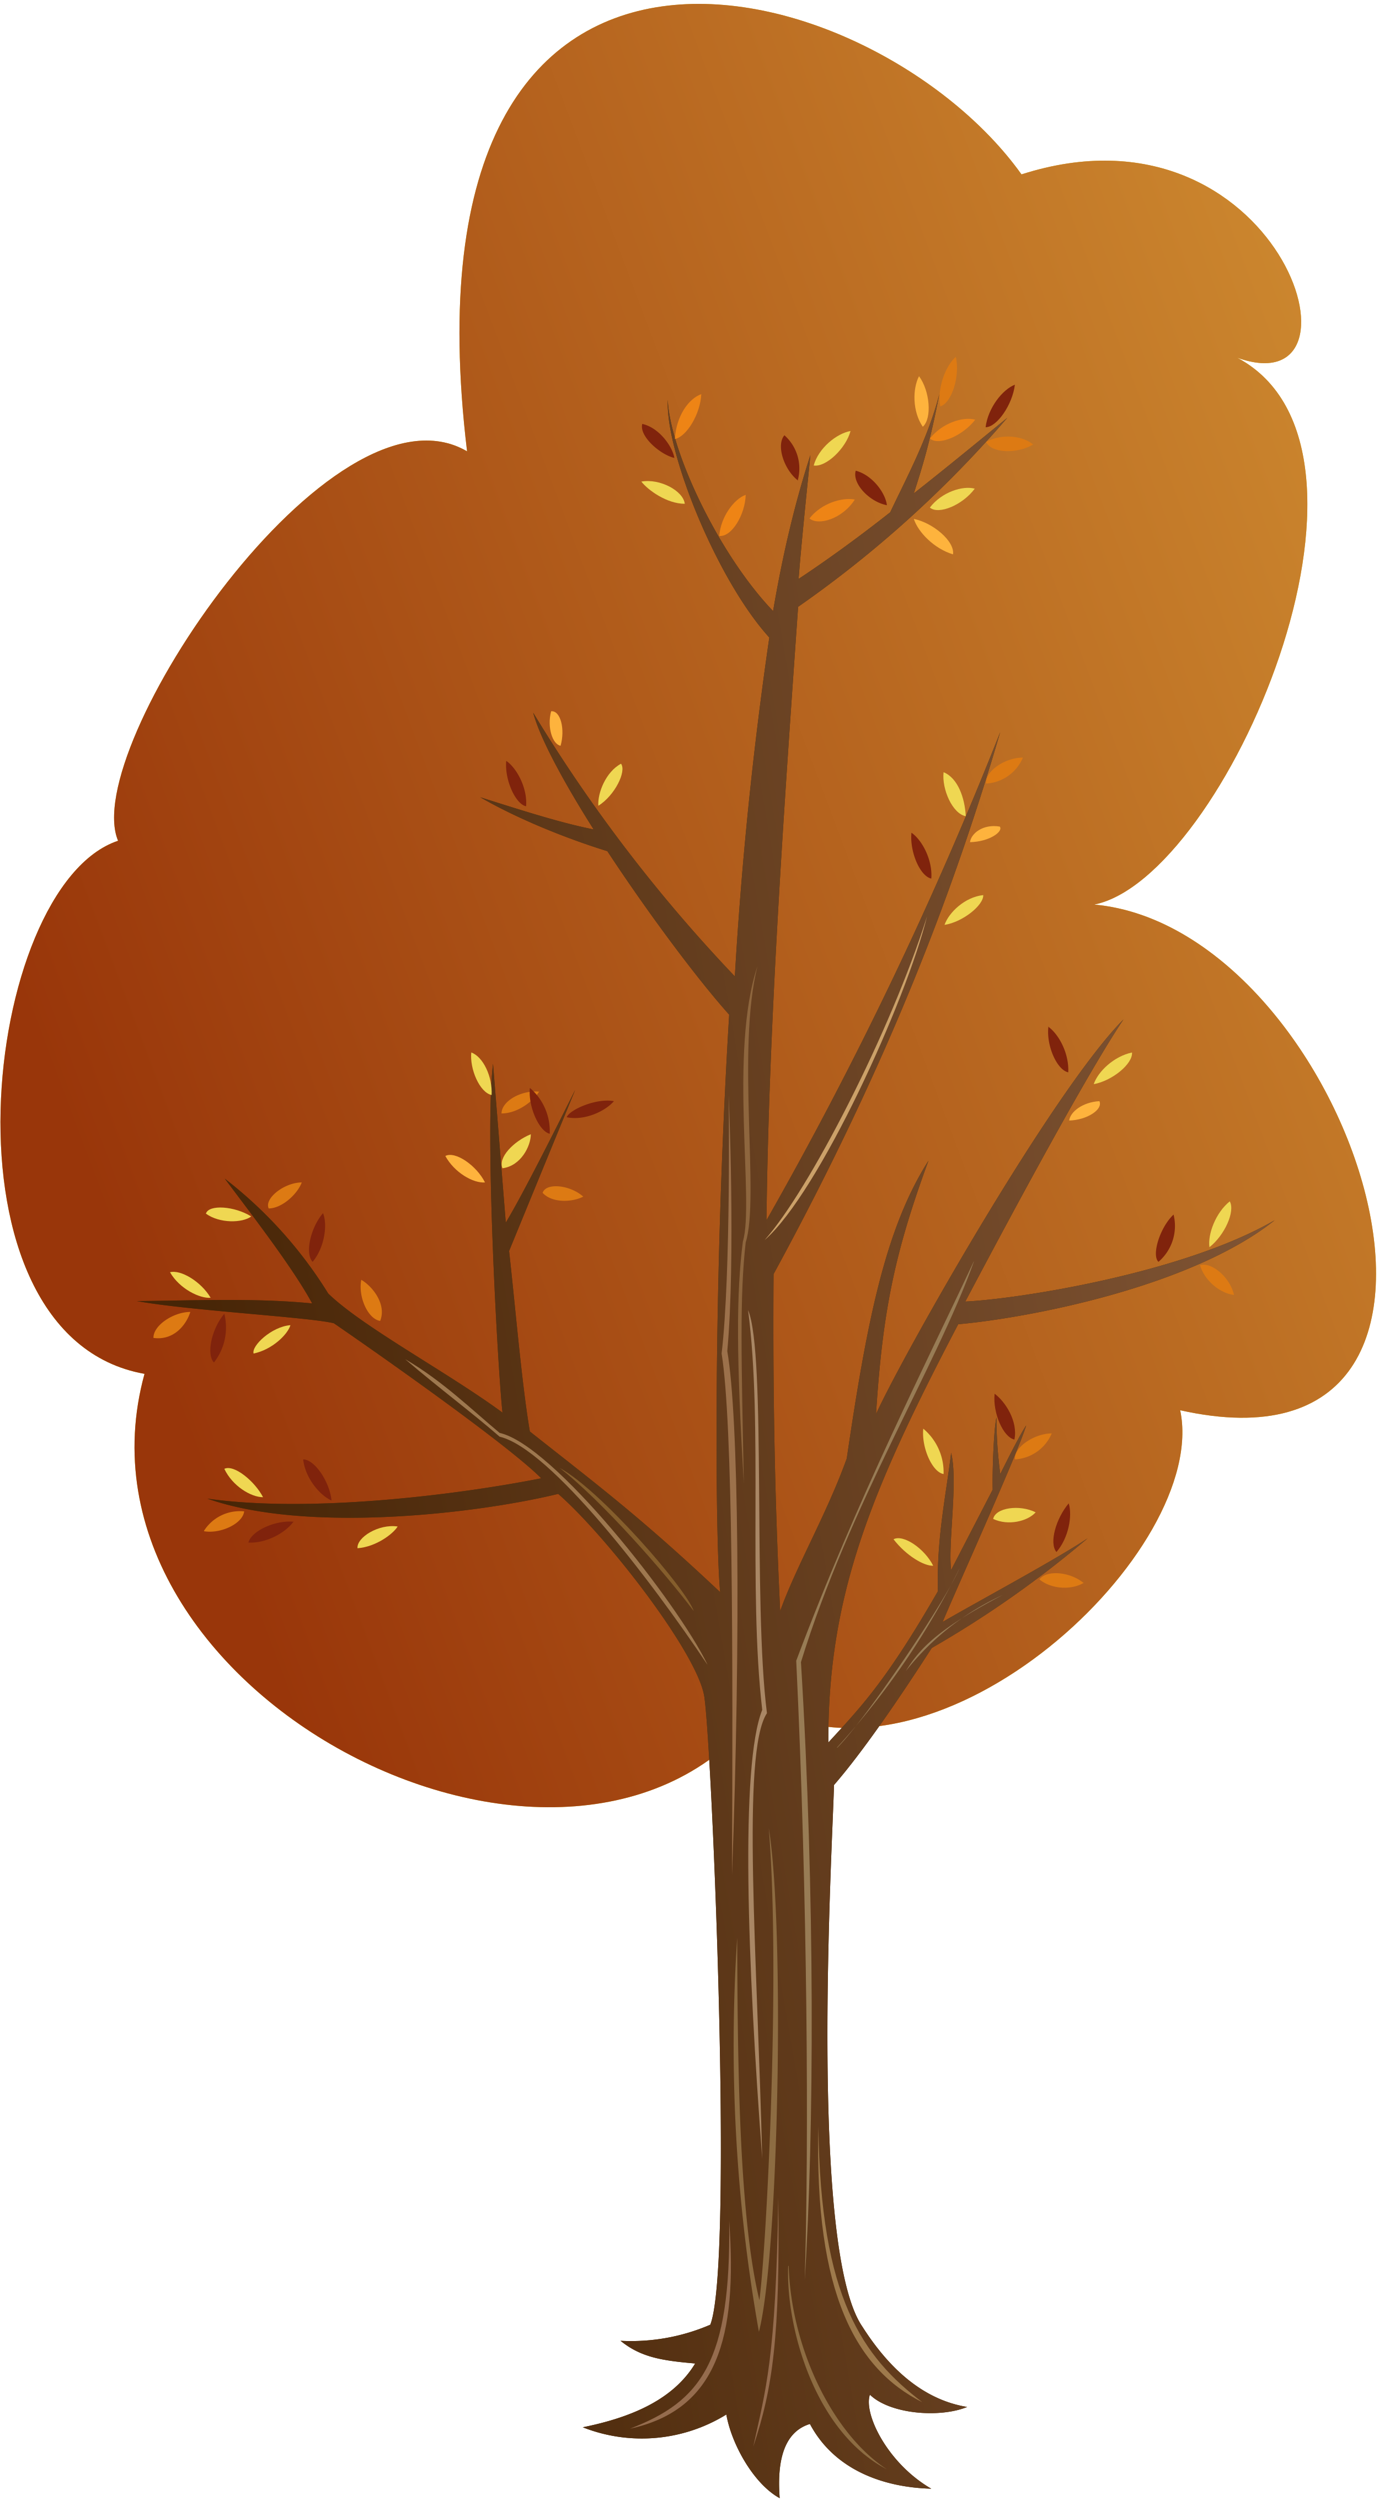<svg xmlns="http://www.w3.org/2000/svg" viewBox="0 0 292 529"><defs><linearGradient id="a" x1="89.1%" x2="0%" y1="0%" y2="45.4%"><stop offset="0%" stop-color="#D29133"/><stop offset="100%" stop-color="#99360A"/></linearGradient><linearGradient id="b" x1="0%" x2="95.1%" y1="30.9%" y2="0%"><stop offset="0%" stop-color="#472506"/><stop offset="100%" stop-color="#845838"/></linearGradient></defs><path fill="#E7B91B" fill-rule="evenodd" d="M161.6 361.1c-39.5 53.4-149.7-2.4-131-70.4-45-8-34.4-103.2-5.6-112.8-8.2-19.4 45.3-99.1 73.9-82.4C83.3-34 185.3-6.5 216.3 36.9c54.4-17.4 75.4 49.4 45.7 38.8 36.6 19.5-2.7 110.2-30.3 115.7 54.8 5 92.5 123.6 18.2 107 6.2 29.5-50.7 83.2-88.3 62.7Z"/><path fill="url(#a)" d="M161.6 361.1c-39.5 53.4-149.7-2.4-131-70.4-45-8-34.4-103.2-5.6-112.8-8.2-19.4 45.3-99.1 73.9-82.4C83.3-34 185.3-6.5 216.3 36.9c54.4-17.4 75.4 49.4 45.7 38.8 36.6 19.5-2.7 110.2-30.3 115.7 54.8 5 92.5 123.6 18.2 107 6.2 29.5-50.7 83.2-88.3 62.7Z"/><path fill="#5A3306" fill-rule="evenodd" d="M149.1 358.8c1.6 9.3 6.3 120.4 1.3 133.1a42.4 42.4 0 0 1-19 3.4c4.3 3.5 8.8 4.2 15.8 4.8-4.6 7.6-13.4 11.4-23.8 13.5a34.1 34.1 0 0 0 30.4-2.7c1.1 6.3 5.8 14.7 11.3 17.7-.6-7.7.8-14 6.4-15.7 5 9.4 15 13.4 25.7 13.7-9.2-5.3-14.4-15.8-13-19.9 4.2 4.1 14.7 5 20.6 2.6-10.5-1.7-17.6-9.8-22.2-17-11.4-16.6-6.3-102-6-114.6 5.2-6 12-15.5 20.7-29a220 220 0 0 0 33-23.2c-6.7 4.5-24.4 14-30.7 17.7 2.6-6.3 15.8-35.4 17.7-41.6-1.2 1.8-3.2 5.7-5.5 10.3-.6-4.7-.8-8.3-.8-12-.6 2.6-.9 11.8-.8 15.3l-8.8 17c-.7-5.5 1.5-18.7 0-24.8-1.1 9.2-3.1 18-2.8 29.3-11 19.1-16.4 24.6-23.2 32-.1-31.1 9-53.2 27.5-88.5 13.8-1.2 48.9-7.6 67-22-19.5 11.3-54.6 16.7-65.5 17.2 3.5-6.6 24.5-46.4 33.5-59.7-15 15.1-46.5 70.6-52.4 83.5 1.4-22.2 4.1-34.5 11.1-53.6-9.1 14.3-13 33.7-17.3 63-4.2 11.7-10.8 23-14.1 32.3-1-20.8-1.6-43-1.4-71.3 24.5-45 38.2-81.3 48-114.7a809 809 0 0 1-49.5 103.3c.5-42.7 3.9-89.7 6.7-129.8a238 238 0 0 0 44.3-40c-6 4.9-12.8 10.5-19.8 16 1.7-5.3 3.4-10.6 5.4-21-2.4 9.3-6.8 17.4-10.4 25-6.6 5.2-13.2 10-19.4 14.1.6-7.7 1.8-19.1 2.5-26.2-3.1 9.6-5.7 20.1-7.9 33-11.5-12-21.8-33.8-22.3-44.7-.5 11.2 10.5 38.2 21.5 50.3a831 831 0 0 0-7.3 71.7 324.3 324.3 0 0 1-42.7-55.8c1.4 5.3 6.4 14.6 12.8 24.7-7.1-1.4-15.4-4.1-24-6.8 8.5 4.9 19.1 9 26.9 11.4 8.7 13.2 19 27 25.8 34.6-3.5 58-2.9 113-1.9 122.2-17-16-26-22.7-40.3-34-1.7-10-3-25.6-4.4-38.2l14-34.1c-3.5 7-10.9 21.8-14.7 28.1l-2.7-33.6c-1.8 14.1 1 64.7 2 73.8-11.7-8.6-29.6-18.1-36.9-25.2a91.4 91.4 0 0 0-21.9-24.3c6 8 14.5 19 18.5 26.4-12.1-1.2-25.2-.6-37.1-.5 10.8 2 36.5 3.4 41.7 4.7 7.6 5.2 36.8 25.6 43.9 32.8-17.7 3.5-48.9 7.4-70.7 4.3 21 7.4 57 3.2 74.3-1 10.3 9 29.3 33.5 30.9 42.7Z"/><path fill="url(#b)" d="M149.1 358.8c1.6 9.3 6.3 120.4 1.3 133.1a42.4 42.4 0 0 1-19 3.4c4.3 3.5 8.8 4.2 15.8 4.8-4.6 7.6-13.4 11.4-23.8 13.5a34.1 34.1 0 0 0 30.4-2.7c1.1 6.3 5.8 14.7 11.3 17.7-.6-7.7.8-14 6.4-15.7 5 9.4 15 13.4 25.7 13.7-9.2-5.3-14.4-15.8-13-19.9 4.2 4.1 14.7 5 20.6 2.6-10.5-1.7-17.6-9.8-22.2-17-11.4-16.6-6.3-102-6-114.6 5.2-6 12-15.5 20.7-29a220 220 0 0 0 33-23.2c-6.7 4.5-24.4 14-30.7 17.7 2.6-6.3 15.8-35.4 17.7-41.6-1.2 1.8-3.2 5.7-5.5 10.3-.6-4.7-.8-8.3-.8-12-.6 2.6-.9 11.8-.8 15.3l-8.8 17c-.7-5.5 1.5-18.7 0-24.8-1.1 9.2-3.1 18-2.8 29.3-11 19.1-16.4 24.6-23.2 32-.1-31.1 9-53.2 27.5-88.5 13.8-1.2 48.9-7.6 67-22-19.5 11.3-54.6 16.7-65.5 17.2 3.5-6.6 24.5-46.4 33.5-59.7-15 15.1-46.5 70.6-52.4 83.5 1.4-22.2 4.1-34.5 11.1-53.6-9.1 14.3-13 33.7-17.3 63-4.2 11.7-10.8 23-14.1 32.3-1-20.8-1.6-43-1.4-71.3 24.5-45 38.2-81.3 48-114.7a809 809 0 0 1-49.5 103.3c.5-42.7 3.9-89.7 6.7-129.8a238 238 0 0 0 44.3-40c-6 4.9-12.8 10.5-19.8 16 1.7-5.3 3.4-10.6 5.4-21-2.4 9.3-6.8 17.4-10.4 25-6.6 5.2-13.2 10-19.4 14.1.6-7.7 1.8-19.1 2.5-26.2-3.1 9.6-5.7 20.1-7.9 33-11.5-12-21.8-33.8-22.3-44.7-.5 11.2 10.5 38.2 21.5 50.3a831 831 0 0 0-7.3 71.7 324.3 324.3 0 0 1-42.7-55.8c1.4 5.3 6.4 14.6 12.8 24.7-7.1-1.4-15.4-4.1-24-6.8 8.5 4.9 19.1 9 26.9 11.4 8.7 13.2 19 27 25.8 34.6-3.5 58-2.9 113-1.9 122.2-17-16-26-22.7-40.3-34-1.7-10-3-25.6-4.4-38.2l14-34.1c-3.5 7-10.9 21.8-14.7 28.1l-2.7-33.6c-1.8 14.1 1 64.7 2 73.8-11.7-8.6-29.6-18.1-36.9-25.2a91.4 91.4 0 0 0-21.9-24.3c6 8 14.5 19 18.5 26.4-12.1-1.2-25.2-.6-37.1-.5 10.8 2 36.5 3.4 41.7 4.7 7.6 5.2 36.8 25.6 43.9 32.8-17.7 3.5-48.9 7.4-70.7 4.3 21 7.4 57 3.2 74.3-1 10.3 9 29.3 33.5 30.9 42.7Z"/><path fill="#DD7A13" fill-rule="evenodd" d="M218.7 94.1c-3.5 2-8.8 1.8-9.9-.6 3.5-1.9 8-1.2 10 .6Z"/><path fill="#80230C" fill-rule="evenodd" d="M214.9 81.4c-.5 4.2-3.8 9-6.2 9 .5-4.1 3.6-8 6.2-9Z"/><path fill="#DD7A13" fill-rule="evenodd" d="M202.4 75.5c.9 4-.8 9.7-3.3 10.5-.7-3.8 1.1-8.6 3.3-10.5Z"/><path fill="#FEB33D" fill-rule="evenodd" d="M193.5 109.8c4 .8 8.7 4.7 8.3 7.5-4-1.2-7.4-4.7-8.3-7.5Zm1.1-30.2c2.3 3.1 2.8 8.9.8 10.7-2.2-3.2-2.2-8-.8-10.7Z"/><path fill="#EFD752" fill-rule="evenodd" d="M135.8 101.9c4-.7 8.9 2 9.2 4.7-3.8 0-7.8-2.9-9.2-4.7Zm44.3-10.7c-1 3.7-5.2 7.7-7.8 7.3 1-3.7 4.9-6.8 7.8-7.3Z"/><path fill="#EE8415" fill-rule="evenodd" d="M206.5 88.8c-2.6 3.4-7.7 5.6-9.6 4 2.6-3.3 7-4.7 9.6-4ZM181 105.7c-2.6 4.1-7.7 5.6-9.6 4 2.6-3.3 7-4.5 9.6-4Zm-23.1-1c-.1 4.2-3 9-5.6 8.7.3-4 3.1-7.8 5.6-8.7Zm-9.4-21.3c-.2 4.2-3.1 9-5.6 9.5.3-5 3-8.6 5.6-9.5Z"/><path fill="#80230C" fill-rule="evenodd" d="M187.8 106.9c-3.7-.7-7.4-4.6-6.6-7.3 3.5.9 6.3 4.7 6.6 7.3Zm-45-10c-3-.7-7.5-4.6-6.8-7.2 3.6.8 6.4 4.8 6.8 7.2Zm26.2 4.8c-3-2.3-4.7-7.5-2.9-9.6a9.4 9.4 0 0 1 2.8 9.6Z"/><path fill="#EFD752" fill-rule="evenodd" d="M206.4 103.4c-2.5 3.4-7.6 5.6-9.5 4 2.5-3.3 7-4.7 9.5-4Z"/><path fill="#DD7A13" fill-rule="evenodd" d="M216.6 160.3c-3.7 0-8 2.8-7.8 5.5a9 9 0 0 0 7.8-5.5ZM261.3 274c-.8-3.6-4.6-7-7.2-6.3 1 3.4 4.4 6 7.2 6.3Z"/><path fill="#EFD752" fill-rule="evenodd" d="M199.8 163.4c-.4 3.6 1.9 8.8 4.7 9.3-.2-3.9-1.7-8.1-4.7-9.3Zm.2 32.3c3.9-.6 8.3-4.2 8.2-6.3-3.9.4-7.3 3.7-8.2 6.3Zm31.6 33.7c3.9-.7 8.3-4.3 8.1-6.7-3.8.8-7.2 4-8.1 6.7Zm24.5 34.5c3.2-2.5 5.5-7.6 4.3-9.7-3 2.4-4.7 7-4.3 9.7Zm-129.4-93.4c3.5-2.2 6-7.3 4.8-8.9-3.2 1.7-5 6.2-4.8 8.9Z"/><path fill="#80230C" fill-rule="evenodd" d="M193 176.2c-.4 4 1.8 9.2 4.2 9.7.3-4-2-8.2-4.2-9.7Zm29 41c-.5 4 1.8 9.2 4.2 9.7.2-4-2-8.1-4.3-9.7Zm26.5 39.8c-2.9 2.7-4.7 8.6-3.2 10a10 10 0 0 0 3.2-10Zm-141.3-96c-.4 4 2 9.2 4.2 9.6.3-3.9-2-8.1-4.2-9.6Z"/><path fill="#FEB33D" fill-rule="evenodd" d="M205.4 178.2c4.2-.1 7.1-2.3 6.3-3.3-3.6-.6-6.1 1.5-6.3 3.3Zm21 58.9c3.7-.1 7.2-2.3 6.4-4.1-3.6.2-6.2 2.3-6.4 4.1Zm-107.7-79.3c1-3.5 0-7.5-2-7.3-.9 3.4.3 7 2 7.3Z"/><path fill="#DD7A13" fill-rule="evenodd" d="M229.5 335c-2.8-2.4-7.9-2.9-9.4-.8 2.7 2.2 7 2.2 9.4.7Zm-6.8-31.7c-3.5 0-8 2.8-7.8 5.5a9 9 0 0 0 7.8-5.5Z"/><path fill="#EFD752" fill-rule="evenodd" d="M195.5 302.3c-.4 4 1.9 9.2 4.3 9.6a12 12 0 0 0-4.3-9.6Z"/><path fill="#80230C" fill-rule="evenodd" d="M210.6 295c-.4 3.9 1.8 9.1 4.2 9.6.8-3.9-2-8.1-4.2-9.7Zm15.7 23.1c-2.7 3.2-4.2 8.4-2.6 10.3 2.6-3 3.4-7.7 2.6-10.3Z"/><path fill="#EFD752" fill-rule="evenodd" d="M219.3 320c-3.4-1.7-8.5-1-9 1.4 3.2 1.5 7.3.5 9-1.4Zm-21.7 11.3c-1.8-3.6-6.3-6.7-8.4-5.6 2.7 3.5 6.5 5.7 8.4 5.6Z"/><path fill="#DD7A13" fill-rule="evenodd" d="M123.5 253.2c-2.8-2.5-7.9-3-8.6-.8 2 2.2 6.3 2 8.6.8Zm-9.3-22.2c-3.8-.4-8 2-8 4.6 3.6 0 7-2.9 8-4.7Zm-50.3 19.2c-3.7 0-8 3.4-7 5.5 2.7 0 6-2.9 7-5.5Zm-23.6 27.4c-3.6 0-7.9 2.9-7.8 5.5 4.4.6 7-2.9 7.8-5.5Zm36.2-6.8c-.7 3.6 1.4 8.3 4 8.7 1.4-3.5-1.6-7.3-4-8.7ZM43.2 324c3.5.6 8.2-1.6 8.5-4.2a9 9 0 0 0-8.5 4.1Z"/><path fill="#EFD752" fill-rule="evenodd" d="M99.8 222.6c-.4 3.6 1.8 8.6 4.3 9.1.2-3.9-1.8-8.1-4.3-9Z"/><path fill="#80230C" fill-rule="evenodd" d="M112.2 230.2c-.4 4 2 9.2 4.2 9.7a12 12 0 0 0-4.2-9.7Zm-43.8 26.5c-2.6 3-3.9 8.5-2.2 10.3 2.5-3 3.2-7.8 2.2-10.3ZM47.5 278c-2.6 3-3.9 8.5-2.2 10.3a12 12 0 0 0 2.2-10.3Zm14.7 44c-4-.4-9 2-9.6 4.4 3.9.2 8-2.2 9.6-4.5Zm8-4.5c-.4-4-3.6-8.7-6-8.7.4 3.9 3.5 7.6 6 8.7ZM130 233c-3.7-.7-9.4 1.8-10 3.4 3.8.8 8.2-1.3 10-3.4Z"/><path fill="#EFD752" fill-rule="evenodd" d="M112.4 240c-3.7 1.5-7 5-6 7.2 3.9-.5 6-4.7 6-7.2Z"/><path fill="#FEB33D" fill-rule="evenodd" d="M102.7 250.2c-1.8-3.6-6.3-6.7-8.4-5.6 1.9 3.5 5.9 5.8 8.4 5.6Z"/><path fill="#EFD752" fill-rule="evenodd" d="M53.2 257.4c-3.5-2.2-9-2.6-9.6-.6 2.9 2.1 7.7 2 9.6.6Zm-8.6 17.2c-2-3.4-6.3-6-8.6-5.4 2 3.5 6.3 5.6 8.6 5.4Zm16.9 5.8c-4 .3-8.3 4.4-7.8 6 3.9-.8 7.2-4 7.8-6Zm-5.8 36.4c-1.7-3.3-6.1-7-8.2-6 1.7 3.6 5.6 6 8.2 6Zm28.5 6.2c-4-.6-8.7 2.3-8.5 4.6 4-.3 7.6-3.1 8.5-4.6Z"/><path fill="#987C55" fill-rule="evenodd" d="M206.2 267c-8 22.3-26.3 51.3-36.6 84.7 3 49 2.8 99.8.8 130.7.9-29 .6-80.8-1.8-131 13-34.6 27.8-63.5 37.6-84.5Z"/><path fill="#987C55" fill-rule="evenodd" d="M177.3 369.8c6-6 22.8-30.8 25.9-38a165 165 0 0 1-26 38Zm14.5-16.2c3-4.9 7-9 20.5-16.1a55.5 55.5 0 0 0-20.5 16.1Z"/><path fill="#8E663E" fill-rule="evenodd" d="M160.4 204.4c-6.1 18.3-.6 50-3.1 58.3-1.4 11.1-1.4 24 .2 51.2-.5-26.3-.9-39.6.4-51 3-9.6-2-40.6 2.5-58.5Z"/><path fill="#9E7A4C" fill-rule="evenodd" d="M173.3 450c.4 36.3 9.4 48.7 22 58.3-14-7-22.9-23-22-58.4Z"/><path fill="#956C4E" fill-rule="evenodd" d="M154.4 469.9c.4 30-6 38.2-21 44 18.4-4 22.8-19.2 21-44Zm10.4-4.9c-.5 34.3-2.7 40.7-5.3 52.7 4.1-12.3 5.7-23 5.3-52.8Z"/><path fill="#A98765" fill-rule="evenodd" d="M158.4 277.2c3.9 9.2 1 62 4 85.3-5.5 8.3-2 52.1-1 94.3-3.1-41.3-4.7-83.2 0-95-3-25.7.2-60.4-3-84.6Z"/><path fill="#9E784F" fill-rule="evenodd" d="M149.7 352.1c-11.9-17.8-33.2-45.6-43.9-48.1-6.1-5.3-12.5-10-20-16.4 7.9 4.6 14 10.6 20 15.6 11.4 2.5 37.7 36 44 49Z"/><path fill="#855E2C" fill-rule="evenodd" d="M118.5 310.6c8.8 4.8 26.9 25.7 28.4 30.3-6-8-19.4-23.3-28.4-30.3Z"/><path fill="#CCA169" fill-rule="evenodd" d="M196.3 193.9c-7.7 24.4-25 58-34.4 68.5 11.6-10.1 30-50.7 34.4-68.5Z"/><path fill="#8D6C42" fill-rule="evenodd" d="M167 479.4c.5 17.3 9.2 35.5 20.8 43.1-15.4-8-21.4-30.2-20.9-43Zm-4.2-92.4c2.5 30.8-.5 88.5-2 99.7-4.5-18.5-4.6-53-4.7-76.7a346 346 0 0 0 4.6 83.4c4.2-16.2 5.5-85.4 2.1-106.5Z"/><path fill="#9C714B" fill-rule="evenodd" d="M154.3 231.7s.5 37.8-1.5 54.7c2.4 14.8 2.4 63.8 2.2 110.4 1.9-51.1 1.4-97.3-1-110.9 1.8-19.6.3-54.2.3-54.2Z"/></svg>